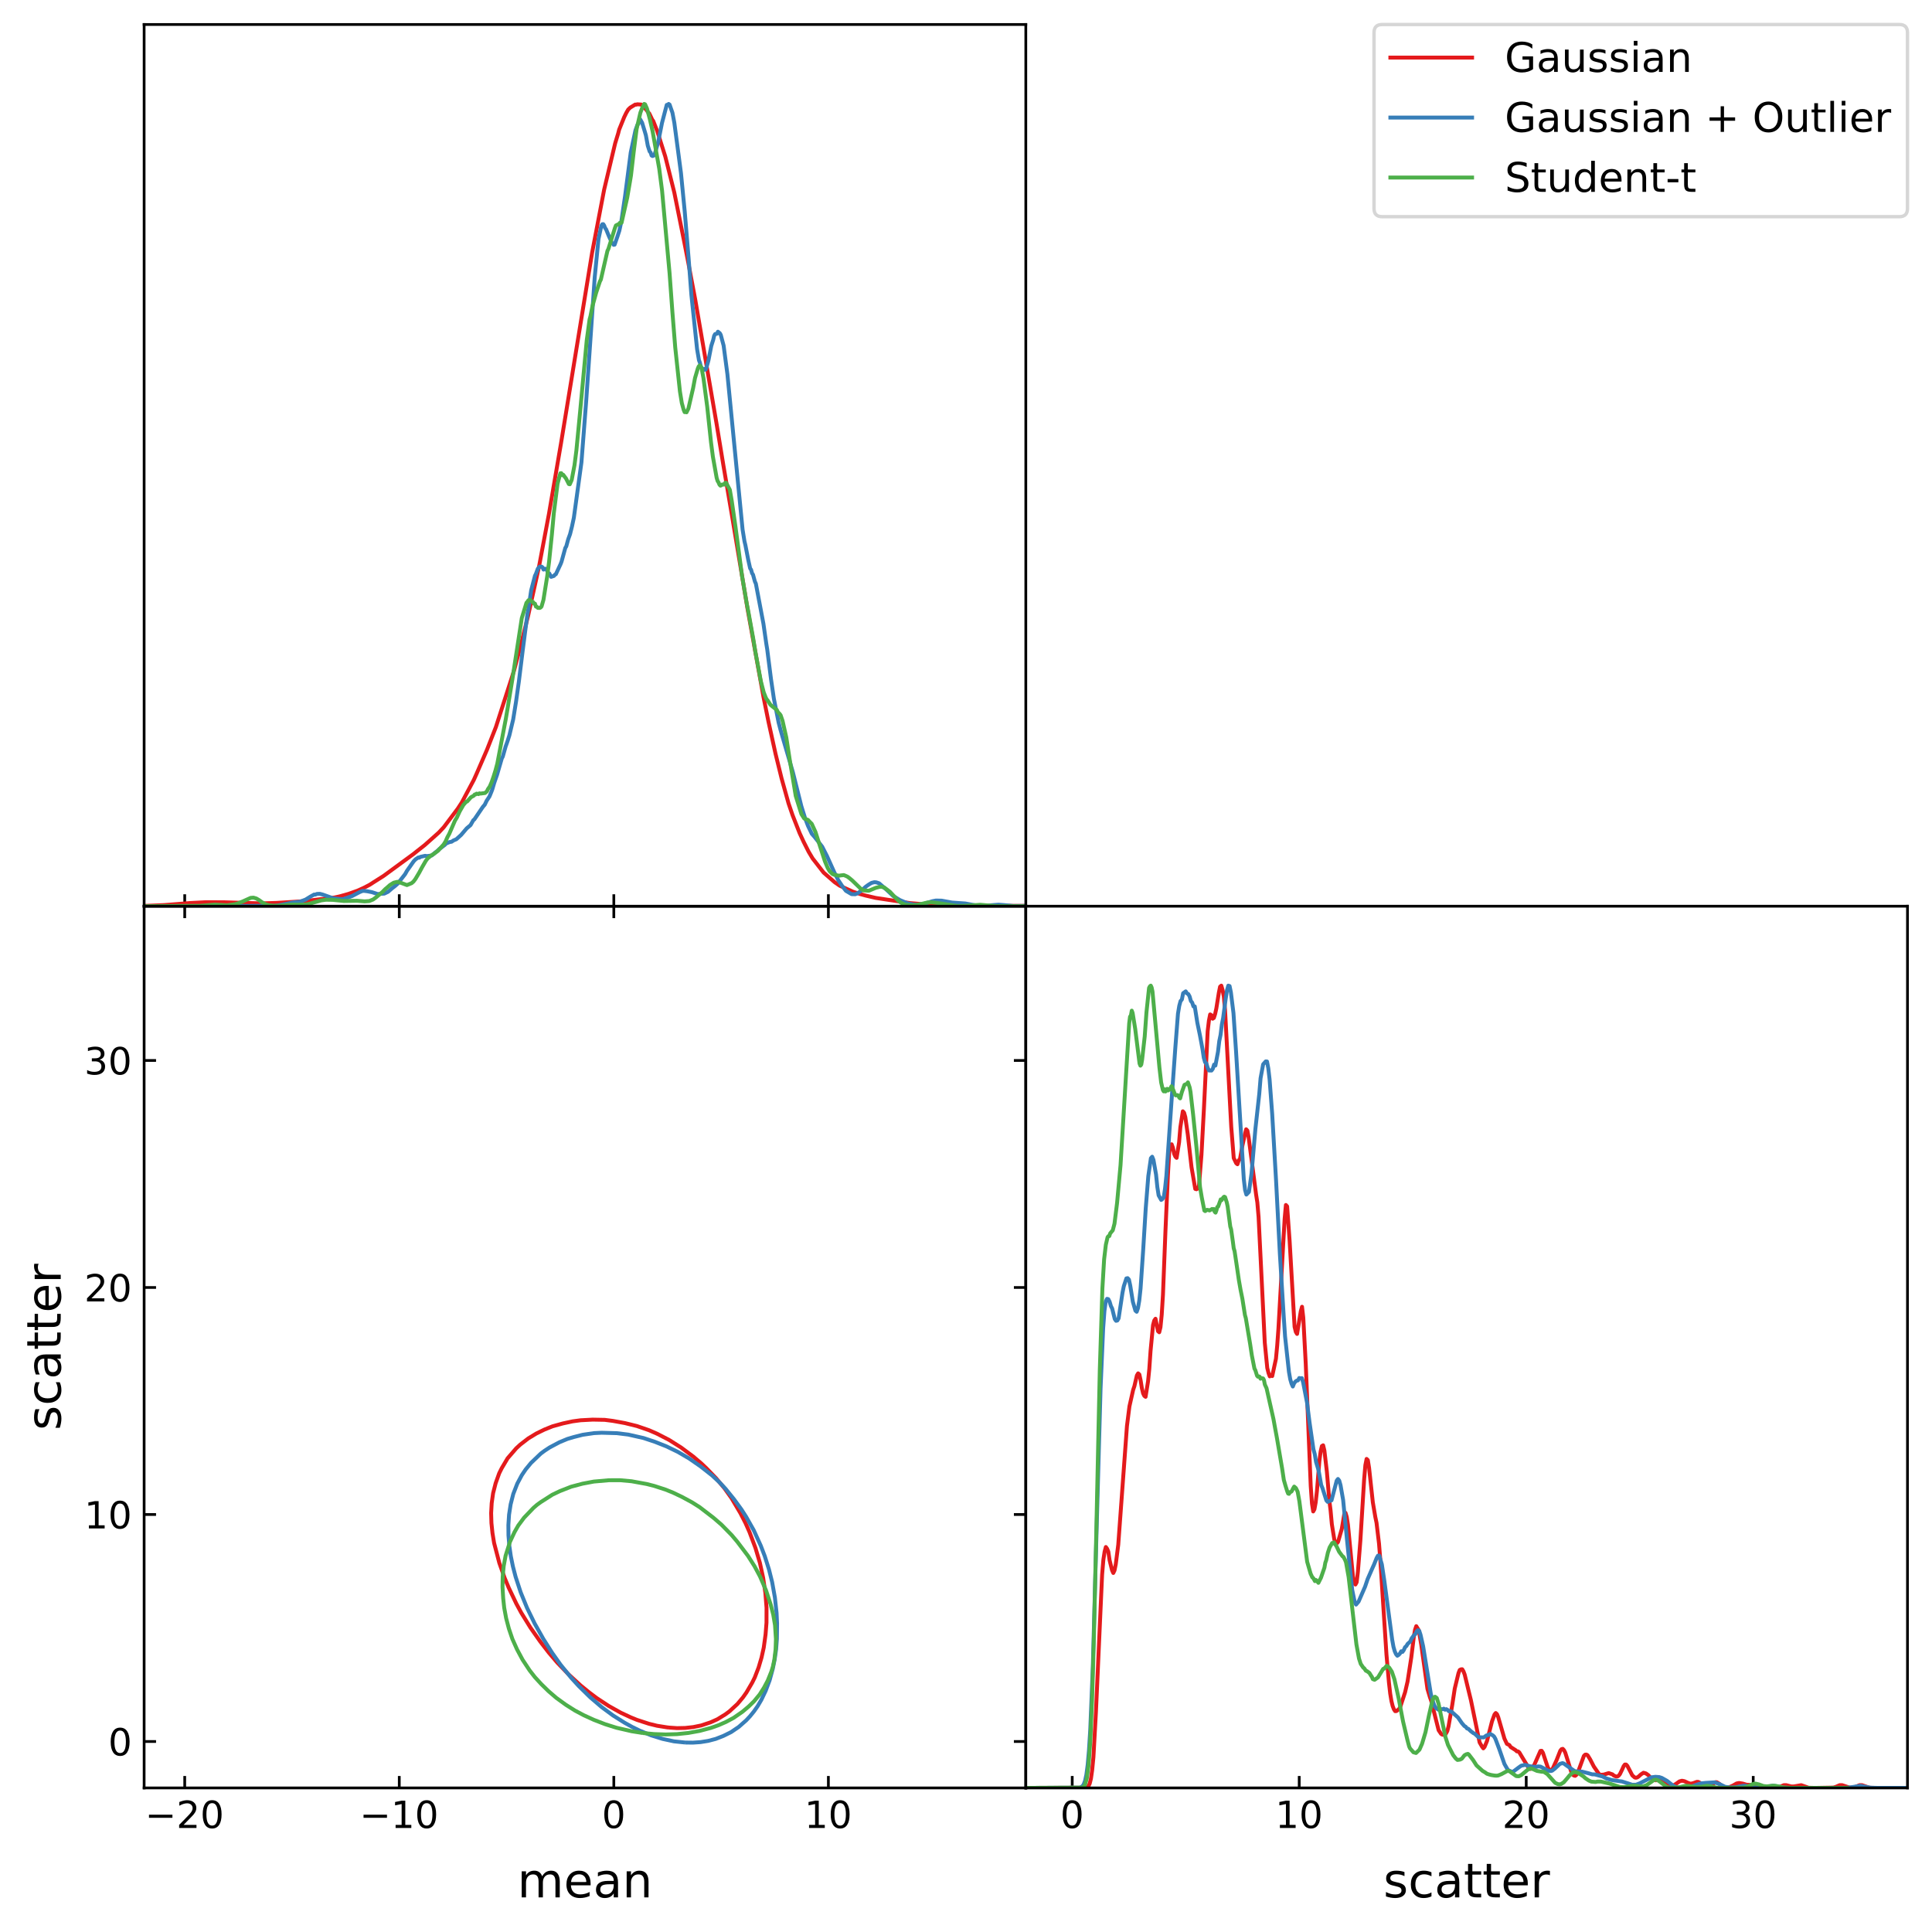 <?xml version="1.0" encoding="utf-8" standalone="no"?>
<!DOCTYPE svg PUBLIC "-//W3C//DTD SVG 1.1//EN"
  "http://www.w3.org/Graphics/SVG/1.1/DTD/svg11.dtd">
<!-- Created with matplotlib (https://matplotlib.org/) -->
<svg height="567.357pt" version="1.1" viewBox="0 0 567.419 567.357" width="567.419pt" xmlns="http://www.w3.org/2000/svg" xmlns:xlink="http://www.w3.org/1999/xlink">
 <defs>
  <style type="text/css">*{stroke-linecap:butt;stroke-linejoin:round;}</style>
 </defs>
 <g id="figure_1">
  <g id="patch_1">
   <path d="M 0 567.357 
L 567.419 567.357 
L 567.419 0 
L 0 0 
z
" style="fill:#ffffff;"/>
  </g>
  <g id="axes_1">
   <g id="patch_2">
    <path d="M 42.329 525.1 
L 301.274 525.1 
L 301.274 266.15 
L 42.329 266.15 
z
" style="fill:#ffffff;"/>
   </g>
   <g id="matplotlib.axis_1">
    <g id="xtick_1">
     <g id="line2d_1">
      <defs>
       <path d="M 0 0 
L 0 -3.5 
" id="m317574b210" style="stroke:#000000;stroke-width:0.8;"/>
      </defs>
      <g>
       <use style="stroke:#000000;stroke-width:0.8;" x="54.251" xlink:href="#m317574b210" y="525.1"/>
      </g>
     </g>
     <g id="line2d_2">
      <defs>
       <path d="M 0 0 
L 0 3.5 
" id="m3d2bbc313f" style="stroke:#000000;stroke-width:0.8;"/>
      </defs>
      <g>
       <use style="stroke:#000000;stroke-width:0.8;" x="54.251" xlink:href="#m3d2bbc313f" y="266.15"/>
      </g>
     </g>
     <g id="text_1">
      <!-- $\mathdefault{−20}$ -->
      <g transform="translate(42.591 536.958)scale(0.11 -0.11)">
       <defs>
        <path d="M 10.594 35.5 
L 73.188 35.5 
L 73.188 27.203 
L 10.594 27.203 
z
" id="DejaVuSans-8722"/>
        <path d="M 19.188 8.297 
L 53.609 8.297 
L 53.609 0 
L 7.328 0 
L 7.328 8.297 
Q 12.938 14.109 22.625 23.891 
Q 32.328 33.688 34.812 36.531 
Q 39.547 41.844 41.422 45.531 
Q 43.312 49.219 43.312 52.781 
Q 43.312 58.594 39.234 62.25 
Q 35.156 65.922 28.609 65.922 
Q 23.969 65.922 18.812 64.312 
Q 13.672 62.703 7.812 59.422 
L 7.812 69.391 
Q 13.766 71.781 18.938 73 
Q 24.125 74.219 28.422 74.219 
Q 39.75 74.219 46.484 68.547 
Q 53.219 62.891 53.219 53.422 
Q 53.219 48.922 51.531 44.891 
Q 49.859 40.875 45.406 35.406 
Q 44.188 33.984 37.641 27.219 
Q 31.109 20.453 19.188 8.297 
z
" id="DejaVuSans-50"/>
        <path d="M 31.781 66.406 
Q 24.172 66.406 20.328 58.906 
Q 16.5 51.422 16.5 36.375 
Q 16.5 21.391 20.328 13.891 
Q 24.172 6.391 31.781 6.391 
Q 39.453 6.391 43.281 13.891 
Q 47.125 21.391 47.125 36.375 
Q 47.125 51.422 43.281 58.906 
Q 39.453 66.406 31.781 66.406 
z
M 31.781 74.219 
Q 44.047 74.219 50.516 64.516 
Q 56.984 54.828 56.984 36.375 
Q 56.984 17.969 50.516 8.266 
Q 44.047 -1.422 31.781 -1.422 
Q 19.531 -1.422 13.062 8.266 
Q 6.594 17.969 6.594 36.375 
Q 6.594 54.828 13.062 64.516 
Q 19.531 74.219 31.781 74.219 
z
" id="DejaVuSans-48"/>
       </defs>
       <use transform="translate(0 0.781)" xlink:href="#DejaVuSans-8722"/>
       <use transform="translate(83.789 0.781)" xlink:href="#DejaVuSans-50"/>
       <use transform="translate(147.412 0.781)" xlink:href="#DejaVuSans-48"/>
      </g>
     </g>
    </g>
    <g id="xtick_2">
     <g id="line2d_3">
      <g>
       <use style="stroke:#000000;stroke-width:0.8;" x="117.264" xlink:href="#m317574b210" y="525.1"/>
      </g>
     </g>
     <g id="line2d_4">
      <g>
       <use style="stroke:#000000;stroke-width:0.8;" x="117.264" xlink:href="#m3d2bbc313f" y="266.15"/>
      </g>
     </g>
     <g id="text_2">
      <!-- $\mathdefault{−10}$ -->
      <g transform="translate(105.604 536.958)scale(0.11 -0.11)">
       <defs>
        <path d="M 12.406 8.297 
L 28.516 8.297 
L 28.516 63.922 
L 10.984 60.406 
L 10.984 69.391 
L 28.422 72.906 
L 38.281 72.906 
L 38.281 8.297 
L 54.391 8.297 
L 54.391 0 
L 12.406 0 
z
" id="DejaVuSans-49"/>
       </defs>
       <use transform="translate(0 0.781)" xlink:href="#DejaVuSans-8722"/>
       <use transform="translate(83.789 0.781)" xlink:href="#DejaVuSans-49"/>
       <use transform="translate(147.412 0.781)" xlink:href="#DejaVuSans-48"/>
      </g>
     </g>
    </g>
    <g id="xtick_3">
     <g id="line2d_5">
      <g>
       <use style="stroke:#000000;stroke-width:0.8;" x="180.278" xlink:href="#m317574b210" y="525.1"/>
      </g>
     </g>
     <g id="line2d_6">
      <g>
       <use style="stroke:#000000;stroke-width:0.8;" x="180.278" xlink:href="#m3d2bbc313f" y="266.15"/>
      </g>
     </g>
     <g id="text_3">
      <!-- $\mathdefault{0}$ -->
      <g transform="translate(176.758 536.958)scale(0.11 -0.11)">
       <use transform="translate(0 0.781)" xlink:href="#DejaVuSans-48"/>
      </g>
     </g>
    </g>
    <g id="xtick_4">
     <g id="line2d_7">
      <g>
       <use style="stroke:#000000;stroke-width:0.8;" x="243.291" xlink:href="#m317574b210" y="525.1"/>
      </g>
     </g>
     <g id="line2d_8">
      <g>
       <use style="stroke:#000000;stroke-width:0.8;" x="243.291" xlink:href="#m3d2bbc313f" y="266.15"/>
      </g>
     </g>
     <g id="text_4">
      <!-- $\mathdefault{10}$ -->
      <g transform="translate(236.251 536.958)scale(0.11 -0.11)">
       <use transform="translate(0 0.781)" xlink:href="#DejaVuSans-49"/>
       <use transform="translate(63.623 0.781)" xlink:href="#DejaVuSans-48"/>
      </g>
     </g>
    </g>
    <g id="text_5">
     <!-- mean -->
     <g transform="translate(151.95 557.246)scale(0.14 -0.14)">
      <defs>
       <path d="M 52 44.188 
Q 55.375 50.25 60.062 53.125 
Q 64.75 56 71.094 56 
Q 79.641 56 84.281 50.016 
Q 88.922 44.047 88.922 33.016 
L 88.922 0 
L 79.891 0 
L 79.891 32.719 
Q 79.891 40.578 77.094 44.375 
Q 74.312 48.188 68.609 48.188 
Q 61.625 48.188 57.562 43.547 
Q 53.516 38.922 53.516 30.906 
L 53.516 0 
L 44.484 0 
L 44.484 32.719 
Q 44.484 40.625 41.703 44.406 
Q 38.922 48.188 33.109 48.188 
Q 26.219 48.188 22.156 43.531 
Q 18.109 38.875 18.109 30.906 
L 18.109 0 
L 9.078 0 
L 9.078 54.688 
L 18.109 54.688 
L 18.109 46.188 
Q 21.188 51.219 25.484 53.609 
Q 29.781 56 35.688 56 
Q 41.656 56 45.828 52.969 
Q 50 49.953 52 44.188 
z
" id="DejaVuSans-109"/>
       <path d="M 56.203 29.594 
L 56.203 25.203 
L 14.891 25.203 
Q 15.484 15.922 20.484 11.062 
Q 25.484 6.203 34.422 6.203 
Q 39.594 6.203 44.453 7.469 
Q 49.312 8.734 54.109 11.281 
L 54.109 2.781 
Q 49.266 0.734 44.188 -0.344 
Q 39.109 -1.422 33.891 -1.422 
Q 20.797 -1.422 13.156 6.188 
Q 5.516 13.812 5.516 26.812 
Q 5.516 40.234 12.766 48.109 
Q 20.016 56 32.328 56 
Q 43.359 56 49.781 48.891 
Q 56.203 41.797 56.203 29.594 
z
M 47.219 32.234 
Q 47.125 39.594 43.094 43.984 
Q 39.062 48.391 32.422 48.391 
Q 24.906 48.391 20.391 44.141 
Q 15.875 39.891 15.188 32.172 
z
" id="DejaVuSans-101"/>
       <path d="M 34.281 27.484 
Q 23.391 27.484 19.188 25 
Q 14.984 22.516 14.984 16.5 
Q 14.984 11.719 18.141 8.906 
Q 21.297 6.109 26.703 6.109 
Q 34.188 6.109 38.703 11.406 
Q 43.219 16.703 43.219 25.484 
L 43.219 27.484 
z
M 52.203 31.203 
L 52.203 0 
L 43.219 0 
L 43.219 8.297 
Q 40.141 3.328 35.547 0.953 
Q 30.953 -1.422 24.312 -1.422 
Q 15.922 -1.422 10.953 3.297 
Q 6 8.016 6 15.922 
Q 6 25.141 12.172 29.828 
Q 18.359 34.516 30.609 34.516 
L 43.219 34.516 
L 43.219 35.406 
Q 43.219 41.609 39.141 45 
Q 35.062 48.391 27.688 48.391 
Q 23 48.391 18.547 47.266 
Q 14.109 46.141 10.016 43.891 
L 10.016 52.203 
Q 14.938 54.109 19.578 55.047 
Q 24.219 56 28.609 56 
Q 40.484 56 46.344 49.844 
Q 52.203 43.703 52.203 31.203 
z
" id="DejaVuSans-97"/>
       <path d="M 54.891 33.016 
L 54.891 0 
L 45.906 0 
L 45.906 32.719 
Q 45.906 40.484 42.875 44.328 
Q 39.844 48.188 33.797 48.188 
Q 26.516 48.188 22.312 43.547 
Q 18.109 38.922 18.109 30.906 
L 18.109 0 
L 9.078 0 
L 9.078 54.688 
L 18.109 54.688 
L 18.109 46.188 
Q 21.344 51.125 25.703 53.562 
Q 30.078 56 35.797 56 
Q 45.219 56 50.047 50.172 
Q 54.891 44.344 54.891 33.016 
z
" id="DejaVuSans-110"/>
      </defs>
      <use xlink:href="#DejaVuSans-109"/>
      <use x="97.412" xlink:href="#DejaVuSans-101"/>
      <use x="158.936" xlink:href="#DejaVuSans-97"/>
      <use x="220.215" xlink:href="#DejaVuSans-110"/>
     </g>
    </g>
   </g>
   <g id="matplotlib.axis_2">
    <g id="ytick_1">
     <g id="line2d_9">
      <defs>
       <path d="M 0 0 
L 3.5 0 
" id="m0adf7a70cc" style="stroke:#000000;stroke-width:0.8;"/>
      </defs>
      <g>
       <use style="stroke:#000000;stroke-width:0.8;" x="42.329" xlink:href="#m0adf7a70cc" y="511.468"/>
      </g>
     </g>
     <g id="line2d_10">
      <defs>
       <path d="M 0 0 
L -3.5 0 
" id="mf2a144cac5" style="stroke:#000000;stroke-width:0.8;"/>
      </defs>
      <g>
       <use style="stroke:#000000;stroke-width:0.8;" x="301.274" xlink:href="#mf2a144cac5" y="511.468"/>
      </g>
     </g>
     <g id="text_6">
      <!-- $\mathdefault{0}$ -->
      <g transform="translate(31.789 515.648)scale(0.11 -0.11)">
       <use transform="translate(0 0.781)" xlink:href="#DejaVuSans-48"/>
      </g>
     </g>
    </g>
    <g id="ytick_2">
     <g id="line2d_11">
      <g>
       <use style="stroke:#000000;stroke-width:0.8;" x="42.329" xlink:href="#m0adf7a70cc" y="444.798"/>
      </g>
     </g>
     <g id="line2d_12">
      <g>
       <use style="stroke:#000000;stroke-width:0.8;" x="301.274" xlink:href="#mf2a144cac5" y="444.798"/>
      </g>
     </g>
     <g id="text_7">
      <!-- $\mathdefault{10}$ -->
      <g transform="translate(24.749 448.977)scale(0.11 -0.11)">
       <use transform="translate(0 0.781)" xlink:href="#DejaVuSans-49"/>
       <use transform="translate(63.623 0.781)" xlink:href="#DejaVuSans-48"/>
      </g>
     </g>
    </g>
    <g id="ytick_3">
     <g id="line2d_13">
      <g>
       <use style="stroke:#000000;stroke-width:0.8;" x="42.329" xlink:href="#m0adf7a70cc" y="378.128"/>
      </g>
     </g>
     <g id="line2d_14">
      <g>
       <use style="stroke:#000000;stroke-width:0.8;" x="301.274" xlink:href="#mf2a144cac5" y="378.128"/>
      </g>
     </g>
     <g id="text_8">
      <!-- $\mathdefault{20}$ -->
      <g transform="translate(24.749 382.307)scale(0.11 -0.11)">
       <use transform="translate(0 0.781)" xlink:href="#DejaVuSans-50"/>
       <use transform="translate(63.623 0.781)" xlink:href="#DejaVuSans-48"/>
      </g>
     </g>
    </g>
    <g id="ytick_4">
     <g id="line2d_15">
      <g>
       <use style="stroke:#000000;stroke-width:0.8;" x="42.329" xlink:href="#m0adf7a70cc" y="311.457"/>
      </g>
     </g>
     <g id="line2d_16">
      <g>
       <use style="stroke:#000000;stroke-width:0.8;" x="301.274" xlink:href="#mf2a144cac5" y="311.457"/>
      </g>
     </g>
     <g id="text_9">
      <!-- $\mathdefault{30}$ -->
      <g transform="translate(24.749 315.636)scale(0.11 -0.11)">
       <defs>
        <path d="M 40.578 39.312 
Q 47.656 37.797 51.625 33 
Q 55.609 28.219 55.609 21.188 
Q 55.609 10.406 48.188 4.484 
Q 40.766 -1.422 27.094 -1.422 
Q 22.516 -1.422 17.656 -0.516 
Q 12.797 0.391 7.625 2.203 
L 7.625 11.719 
Q 11.719 9.328 16.594 8.109 
Q 21.484 6.891 26.812 6.891 
Q 36.078 6.891 40.938 10.547 
Q 45.797 14.203 45.797 21.188 
Q 45.797 27.641 41.281 31.266 
Q 36.766 34.906 28.719 34.906 
L 20.219 34.906 
L 20.219 43.016 
L 29.109 43.016 
Q 36.375 43.016 40.234 45.922 
Q 44.094 48.828 44.094 54.297 
Q 44.094 59.906 40.109 62.906 
Q 36.141 65.922 28.719 65.922 
Q 24.656 65.922 20.016 65.031 
Q 15.375 64.156 9.812 62.312 
L 9.812 71.094 
Q 15.438 72.656 20.344 73.438 
Q 25.25 74.219 29.594 74.219 
Q 40.828 74.219 47.359 69.109 
Q 53.906 64.016 53.906 55.328 
Q 53.906 49.266 50.438 45.094 
Q 46.969 40.922 40.578 39.312 
z
" id="DejaVuSans-51"/>
       </defs>
       <use transform="translate(0 0.781)" xlink:href="#DejaVuSans-51"/>
       <use transform="translate(63.623 0.781)" xlink:href="#DejaVuSans-48"/>
      </g>
     </g>
    </g>
    <g id="text_10">
     <!-- scatter -->
     <g transform="translate(17.838 420.083)rotate(-90)scale(0.14 -0.14)">
      <defs>
       <path d="M 44.281 53.078 
L 44.281 44.578 
Q 40.484 46.531 36.375 47.5 
Q 32.281 48.484 27.875 48.484 
Q 21.188 48.484 17.844 46.438 
Q 14.5 44.391 14.5 40.281 
Q 14.5 37.156 16.891 35.375 
Q 19.281 33.594 26.516 31.984 
L 29.594 31.297 
Q 39.156 29.25 43.188 25.516 
Q 47.219 21.781 47.219 15.094 
Q 47.219 7.469 41.188 3.016 
Q 35.156 -1.422 24.609 -1.422 
Q 20.219 -1.422 15.453 -0.562 
Q 10.688 0.297 5.422 2 
L 5.422 11.281 
Q 10.406 8.688 15.234 7.391 
Q 20.062 6.109 24.812 6.109 
Q 31.156 6.109 34.562 8.281 
Q 37.984 10.453 37.984 14.406 
Q 37.984 18.062 35.516 20.016 
Q 33.062 21.969 24.703 23.781 
L 21.578 24.516 
Q 13.234 26.266 9.516 29.906 
Q 5.812 33.547 5.812 39.891 
Q 5.812 47.609 11.281 51.797 
Q 16.75 56 26.812 56 
Q 31.781 56 36.172 55.266 
Q 40.578 54.547 44.281 53.078 
z
" id="DejaVuSans-115"/>
       <path d="M 48.781 52.594 
L 48.781 44.188 
Q 44.969 46.297 41.141 47.344 
Q 37.312 48.391 33.406 48.391 
Q 24.656 48.391 19.812 42.844 
Q 14.984 37.312 14.984 27.297 
Q 14.984 17.281 19.812 11.734 
Q 24.656 6.203 33.406 6.203 
Q 37.312 6.203 41.141 7.25 
Q 44.969 8.297 48.781 10.406 
L 48.781 2.094 
Q 45.016 0.344 40.984 -0.531 
Q 36.969 -1.422 32.422 -1.422 
Q 20.062 -1.422 12.781 6.344 
Q 5.516 14.109 5.516 27.297 
Q 5.516 40.672 12.859 48.328 
Q 20.219 56 33.016 56 
Q 37.156 56 41.109 55.141 
Q 45.062 54.297 48.781 52.594 
z
" id="DejaVuSans-99"/>
       <path d="M 18.312 70.219 
L 18.312 54.688 
L 36.812 54.688 
L 36.812 47.703 
L 18.312 47.703 
L 18.312 18.016 
Q 18.312 11.328 20.141 9.422 
Q 21.969 7.516 27.594 7.516 
L 36.812 7.516 
L 36.812 0 
L 27.594 0 
Q 17.188 0 13.234 3.875 
Q 9.281 7.766 9.281 18.016 
L 9.281 47.703 
L 2.688 47.703 
L 2.688 54.688 
L 9.281 54.688 
L 9.281 70.219 
z
" id="DejaVuSans-116"/>
       <path d="M 41.109 46.297 
Q 39.594 47.172 37.812 47.578 
Q 36.031 48 33.891 48 
Q 26.266 48 22.188 43.047 
Q 18.109 38.094 18.109 28.812 
L 18.109 0 
L 9.078 0 
L 9.078 54.688 
L 18.109 54.688 
L 18.109 46.188 
Q 20.953 51.172 25.484 53.578 
Q 30.031 56 36.531 56 
Q 37.453 56 38.578 55.875 
Q 39.703 55.766 41.062 55.516 
z
" id="DejaVuSans-114"/>
      </defs>
      <use xlink:href="#DejaVuSans-115"/>
      <use x="52.1" xlink:href="#DejaVuSans-99"/>
      <use x="107.08" xlink:href="#DejaVuSans-97"/>
      <use x="168.359" xlink:href="#DejaVuSans-116"/>
      <use x="207.568" xlink:href="#DejaVuSans-116"/>
      <use x="246.777" xlink:href="#DejaVuSans-101"/>
      <use x="308.301" xlink:href="#DejaVuSans-114"/>
     </g>
    </g>
   </g>
   <g id="LineCollection_1">
    <path clip-path="url(#p18d5b3ad51)" d="M 196.5 507.383 
L 198.862 507.541 
L 201.224 507.491 
L 203.586 507.235 
L 205.948 506.752 
L 208.697 505.84 
L 210.671 504.953 
L 213.033 503.501 
L 214.214 502.63 
L 216.576 500.458 
L 218.199 498.525 
L 219.232 497.062 
L 220.942 494.136 
L 221.665 492.673 
L 222.793 489.747 
L 223.661 486.821 
L 224.309 483.895 
L 224.842 480.03 
L 225.116 476.58 
L 225.127 472.191 
L 224.78 467.802 
L 224.134 463.413 
L 223.183 459.024 
L 221.875 454.635 
L 220.119 449.95 
L 218.938 447.292 
L 217.448 444.393 
L 214.843 440.004 
L 212.752 437.078 
L 210.314 434.152 
L 207.482 431.226 
L 205.932 429.763 
L 203.586 427.771 
L 200.043 425.132 
L 196.5 422.893 
L 192.957 421.069 
L 190.596 420.04 
L 187.053 418.82 
L 183.51 417.95 
L 179.967 417.307 
L 177.605 417.004 
L 174.063 416.937 
L 170.52 417.125 
L 168.158 417.444 
L 165.31 418.059 
L 162.254 418.908 
L 159.892 419.861 
L 157.53 421.012 
L 155.16 422.448 
L 152.806 424.266 
L 151.607 425.374 
L 149.077 428.3 
L 147.342 431.226 
L 146.616 432.689 
L 145.569 435.615 
L 144.821 438.541 
L 144.407 441.467 
L 144.244 444.393 
L 144.333 447.32 
L 144.635 450.246 
L 145.115 453.172 
L 146.645 459.024 
L 148.2 463.413 
L 149.426 466.339 
L 151.625 470.954 
L 153.087 473.654 
L 155.801 478.043 
L 158.711 482.181 
L 161.17 485.358 
L 163.65 488.284 
L 166.977 491.743 
L 170.52 495 
L 173.048 497.062 
L 175.244 498.711 
L 178.786 501.038 
L 182.329 503.014 
L 185.247 504.377 
L 187.053 505.112 
L 190.596 506.266 
L 192.957 506.844 
L 195.83 507.303 
L 196.5 507.383 
L 196.5 507.383 
" style="fill:none;stroke:#e41a1c;stroke-width:1.143;"/>
   </g>
   <g id="LineCollection_2">
    <path clip-path="url(#p18d5b3ad51)" d="M 201.273 511.777 
L 203.507 511.805 
L 205.741 511.652 
L 207.974 511.294 
L 210.208 510.708 
L 212.442 509.837 
L 214.712 508.711 
L 216.96 507.191 
L 219.142 505.266 
L 220.259 504.077 
L 221.434 502.63 
L 222.503 501.11 
L 223.61 499.221 
L 224.885 496.549 
L 226.029 493.509 
L 226.96 490.117 
L 227.507 487.428 
L 227.938 484.387 
L 228.166 481.347 
L 228.221 476.786 
L 228.077 473.715 
L 227.584 469.184 
L 226.766 464.624 
L 225.843 460.94 
L 224.604 457.022 
L 223.443 453.982 
L 221.371 449.421 
L 219.142 445.478 
L 217.775 443.34 
L 215.56 440.299 
L 213.097 437.259 
L 211.325 435.367 
L 209.091 433.291 
L 205.741 430.661 
L 202.39 428.345 
L 199.04 426.393 
L 195.689 424.776 
L 192.339 423.453 
L 188.988 422.342 
L 184.521 421.332 
L 181.171 420.916 
L 176.703 420.789 
L 174.47 420.897 
L 171.119 421.388 
L 168.496 422.056 
L 166.652 422.605 
L 164.313 423.576 
L 161.442 425.097 
L 159.951 426.076 
L 158.834 426.904 
L 155.954 429.657 
L 154.367 431.59 
L 153.25 433.251 
L 151.922 435.739 
L 150.743 438.779 
L 149.973 441.82 
L 149.505 444.86 
L 149.309 447.901 
L 149.335 450.941 
L 149.586 453.982 
L 150.022 457.022 
L 150.64 460.063 
L 151.433 463.103 
L 152.925 467.664 
L 154.787 472.225 
L 157.01 476.786 
L 159.576 481.347 
L 162.185 485.463 
L 164.658 488.948 
L 167.769 492.771 
L 170.002 495.209 
L 173.353 498.494 
L 176.703 501.362 
L 180.054 503.832 
L 183.404 505.94 
L 185.653 507.191 
L 187.872 508.277 
L 191.222 509.653 
L 194.572 510.704 
L 197.923 511.425 
L 201.273 511.777 
L 201.273 511.777 
" style="fill:none;stroke:#377eb8;stroke-width:1.143;"/>
   </g>
   <g id="LineCollection_3">
    <path clip-path="url(#p18d5b3ad51)" d="M 188.82 508.981 
L 192.148 509.294 
L 195.475 509.405 
L 198.803 509.307 
L 202.13 508.962 
L 205.458 508.365 
L 208.785 507.478 
L 211.004 506.693 
L 213.222 505.721 
L 215.44 504.537 
L 218.039 502.742 
L 219.877 501.194 
L 221.429 499.688 
L 223.114 497.652 
L 224.403 495.616 
L 225.482 493.58 
L 226.532 490.968 
L 226.988 489.507 
L 227.421 487.471 
L 227.789 484.417 
L 227.888 481.363 
L 227.618 477.291 
L 227.104 474.237 
L 226.326 471.183 
L 224.988 467.111 
L 223.204 462.993 
L 221.595 459.985 
L 219.66 456.931 
L 216.549 452.817 
L 214.869 450.823 
L 211.869 447.769 
L 209.504 445.732 
L 205.458 442.625 
L 203.239 441.224 
L 200.276 439.624 
L 197.694 438.389 
L 195.475 437.491 
L 192.148 436.412 
L 189.929 435.845 
L 185.493 435.038 
L 182.165 434.736 
L 178.838 434.739 
L 174.401 435.128 
L 171.074 435.752 
L 167.746 436.636 
L 164.419 437.939 
L 162.2 439.002 
L 158.873 441.126 
L 157.764 441.921 
L 156.654 442.88 
L 153.925 445.732 
L 152.218 448.025 
L 151.109 449.975 
L 149.764 452.859 
L 148.484 456.931 
L 147.929 459.985 
L 147.64 463.039 
L 147.587 466.093 
L 147.781 469.385 
L 148.084 472.201 
L 148.649 475.255 
L 149.451 478.309 
L 150.483 481.363 
L 151.85 484.417 
L 153.489 487.471 
L 155.545 490.578 
L 157.088 492.562 
L 158.959 494.598 
L 161.091 496.683 
L 163.401 498.67 
L 166.212 500.706 
L 168.855 502.375 
L 171.461 503.76 
L 174.401 505.104 
L 177.729 506.389 
L 181.056 507.434 
L 185.493 508.455 
L 188.82 508.981 
L 188.82 508.981 
" style="fill:none;stroke:#4daf4a;stroke-width:1.143;"/>
   </g>
   <g id="patch_3">
    <path d="M 42.329 525.1 
L 42.329 266.15 
" style="fill:none;stroke:#000000;stroke-linecap:square;stroke-linejoin:miter;stroke-width:0.8;"/>
   </g>
   <g id="patch_4">
    <path d="M 301.274 525.1 
L 301.274 266.15 
" style="fill:none;stroke:#000000;stroke-linecap:square;stroke-linejoin:miter;stroke-width:0.8;"/>
   </g>
   <g id="patch_5">
    <path d="M 42.329 525.1 
L 301.274 525.1 
" style="fill:none;stroke:#000000;stroke-linecap:square;stroke-linejoin:miter;stroke-width:0.8;"/>
   </g>
   <g id="patch_6">
    <path d="M 42.329 266.15 
L 301.274 266.15 
" style="fill:none;stroke:#000000;stroke-linecap:square;stroke-linejoin:miter;stroke-width:0.8;"/>
   </g>
  </g>
  <g id="axes_2">
   <g id="patch_7">
    <path d="M 42.329 266.15 
L 301.274 266.15 
L 301.274 7.2 
L 42.329 7.2 
z
" style="fill:#ffffff;"/>
   </g>
   <g id="matplotlib.axis_3">
    <g id="xtick_5">
     <g id="line2d_17">
      <g>
       <use style="stroke:#000000;stroke-width:0.8;" x="54.251" xlink:href="#m317574b210" y="266.15"/>
      </g>
     </g>
    </g>
    <g id="xtick_6">
     <g id="line2d_18">
      <g>
       <use style="stroke:#000000;stroke-width:0.8;" x="117.264" xlink:href="#m317574b210" y="266.15"/>
      </g>
     </g>
    </g>
    <g id="xtick_7">
     <g id="line2d_19">
      <g>
       <use style="stroke:#000000;stroke-width:0.8;" x="180.278" xlink:href="#m317574b210" y="266.15"/>
      </g>
     </g>
    </g>
    <g id="xtick_8">
     <g id="line2d_20">
      <g>
       <use style="stroke:#000000;stroke-width:0.8;" x="243.291" xlink:href="#m317574b210" y="266.15"/>
      </g>
     </g>
    </g>
   </g>
   <g id="matplotlib.axis_4">
    <g id="ytick_5"/>
    <g id="ytick_6"/>
    <g id="ytick_7"/>
    <g id="ytick_8"/>
    <g id="ytick_9"/>
   </g>
   <g id="line2d_21">
    <path clip-path="url(#pe63c11cc50)" d="M 42.319 266.065 
L 48.206 265.815 
L 55.86 265.21 
L 60.57 264.967 
L 65.868 264.991 
L 76.76 265.317 
L 81.175 265.176 
L 89.123 264.685 
L 98.248 263.594 
L 99.72 263.271 
L 102.369 262.526 
L 105.019 261.579 
L 106.785 260.782 
L 108.551 259.868 
L 109.729 259.107 
L 112.672 257.244 
L 121.503 250.765 
L 122.386 250.054 
L 124.741 248.2 
L 128.862 244.524 
L 130.334 242.948 
L 134.455 237.48 
L 135.633 235.67 
L 139.165 229.044 
L 140.048 227.064 
L 142.992 220.272 
L 145.641 213.534 
L 150.94 197.06 
L 153 189.299 
L 155.061 181.031 
L 158.299 166.442 
L 161.242 150.812 
L 164.775 130.143 
L 166.246 121.169 
L 173.9 74.218 
L 177.432 55.71 
L 180.67 42.086 
L 181.553 39.193 
L 181.848 38.055 
L 183.32 34.413 
L 183.908 33.199 
L 184.497 32.177 
L 185.086 31.607 
L 186.558 30.709 
L 186.852 30.752 
L 187.146 30.625 
L 188.324 30.707 
L 189.207 31.59 
L 189.796 32.224 
L 190.384 33.035 
L 190.679 33.297 
L 191.562 35.146 
L 191.856 35.538 
L 193.034 38.523 
L 195.389 45.967 
L 198.038 56.537 
L 200.981 71.173 
L 202.159 77.222 
L 204.219 88.158 
L 210.401 124.161 
L 212.462 136.697 
L 215.111 152.225 
L 219.526 178.689 
L 224.236 204.727 
L 225.708 212.017 
L 227.769 221.378 
L 229.535 228.573 
L 231.595 235.964 
L 232.773 239.409 
L 234.833 244.659 
L 236.011 247.215 
L 237.483 250.133 
L 238.66 252.112 
L 241.898 256.274 
L 245.136 259.1 
L 246.608 260.116 
L 248.08 260.786 
L 250.435 261.855 
L 252.79 262.632 
L 254.261 263.031 
L 257.205 263.716 
L 267.213 265.227 
L 272.512 265.676 
L 278.694 265.94 
L 288.408 266.012 
L 301.36 266.056 
L 301.36 266.056 
" style="fill:none;stroke:#e41a1c;stroke-linecap:square;stroke-width:1.143;"/>
   </g>
   <g id="line2d_22">
    <path clip-path="url(#pe63c11cc50)" d="M 50.503 266.15 
L 80.847 266.046 
L 82.517 265.767 
L 85.858 265.081 
L 88.085 264.836 
L 89.755 264.203 
L 91.147 263.34 
L 92.261 262.723 
L 92.539 262.768 
L 93.096 262.543 
L 93.931 262.512 
L 94.766 262.722 
L 97.828 263.816 
L 100.612 264.125 
L 103.396 263.168 
L 105.623 262.004 
L 106.458 261.662 
L 107.015 261.652 
L 107.85 261.757 
L 109.242 262.03 
L 110.912 262.573 
L 112.861 262.448 
L 113.975 261.917 
L 115.088 260.944 
L 115.923 260.3 
L 116.759 259.569 
L 118.986 256.721 
L 119.542 255.734 
L 121.491 252.964 
L 122.048 252.382 
L 122.883 251.833 
L 123.161 251.9 
L 123.44 251.664 
L 124.832 251.352 
L 125.389 251.432 
L 126.781 251.262 
L 127.894 250.336 
L 128.451 249.915 
L 129.008 249.375 
L 130.678 248.108 
L 130.956 247.763 
L 132.07 247.302 
L 132.627 247.216 
L 133.183 246.839 
L 134.019 246.484 
L 135.41 245.232 
L 137.081 243.271 
L 138.194 242.335 
L 139.029 240.859 
L 139.308 240.67 
L 141.813 236.98 
L 142.37 236.331 
L 142.927 235.18 
L 143.762 233.905 
L 144.319 232.55 
L 144.597 231.809 
L 145.154 229.92 
L 145.989 227.525 
L 147.381 222.744 
L 147.659 222.221 
L 148.495 219.269 
L 149.051 217.711 
L 149.608 215.95 
L 150.722 211.273 
L 151.557 206.08 
L 152.392 200.144 
L 153.506 191.128 
L 154.898 180.36 
L 155.176 178.922 
L 156.011 173.333 
L 156.846 170.147 
L 157.125 169.077 
L 157.403 168.531 
L 157.96 167.017 
L 158.517 166.418 
L 159.073 166.427 
L 159.352 166.64 
L 159.63 167.281 
L 159.908 167.087 
L 160.187 167.031 
L 160.465 167.157 
L 161.022 168.379 
L 161.3 168.382 
L 161.857 169.418 
L 162.692 169.142 
L 162.971 168.778 
L 163.249 168.653 
L 164.641 165.675 
L 164.919 164.963 
L 166.033 160.913 
L 166.311 160.463 
L 166.868 158.414 
L 167.425 156.865 
L 167.982 154.651 
L 168.538 152.052 
L 170.766 135.815 
L 172.157 117.871 
L 174.663 81.464 
L 175.776 70.209 
L 176.612 66.307 
L 176.89 65.861 
L 177.168 65.831 
L 177.447 66.251 
L 177.725 66.98 
L 178.004 67.342 
L 178.839 69.385 
L 179.395 70.613 
L 179.674 71.303 
L 179.952 71.445 
L 180.231 71.91 
L 180.509 71.858 
L 181.344 69.453 
L 181.901 67.747 
L 182.458 65.174 
L 183.571 57.653 
L 185.242 44.791 
L 186.634 38.265 
L 187.19 36.714 
L 187.469 36.389 
L 187.747 35.444 
L 188.025 35.049 
L 188.582 36.038 
L 189.417 38.781 
L 189.696 39.754 
L 190.253 42.801 
L 190.809 44.512 
L 191.088 44.78 
L 191.366 45.674 
L 191.644 45.829 
L 192.201 45.607 
L 193.315 41.688 
L 194.428 36.094 
L 195.82 30.803 
L 196.099 30.84 
L 196.377 30.527 
L 196.655 30.718 
L 197.491 33.108 
L 198.047 36.039 
L 199.996 50.807 
L 201.11 62.203 
L 202.223 75.629 
L 203.058 86.628 
L 204.729 102.532 
L 205.285 105.807 
L 205.564 106.526 
L 205.842 107.704 
L 206.121 108.071 
L 206.399 108.83 
L 206.677 108.699 
L 206.956 108.335 
L 207.234 108.55 
L 207.513 107.879 
L 208.069 105.851 
L 208.904 101.581 
L 209.461 99.831 
L 209.74 98.626 
L 210.018 98.122 
L 210.575 98.012 
L 210.853 97.419 
L 211.41 97.861 
L 211.688 98.364 
L 212.523 101.493 
L 213.637 109.91 
L 218.091 155.515 
L 218.648 158.975 
L 218.926 160.138 
L 219.761 164.455 
L 220.318 166.946 
L 220.597 167.329 
L 220.875 168.359 
L 221.153 168.76 
L 221.71 170.8 
L 221.989 171.409 
L 224.216 183.192 
L 225.051 189.009 
L 225.329 190.729 
L 226.443 199.472 
L 227.278 205.166 
L 227.835 207.961 
L 228.67 212.187 
L 229.227 214.318 
L 229.783 216.256 
L 232.846 226.745 
L 235.351 236.77 
L 236.465 240.341 
L 237.3 242.528 
L 238.135 244.268 
L 238.413 244.859 
L 239.249 245.81 
L 241.476 248.672 
L 242.868 251.394 
L 245.095 256.345 
L 246.208 258.51 
L 247.322 260.189 
L 248.435 261.623 
L 250.106 262.606 
L 251.219 262.638 
L 252.054 262.243 
L 253.168 261.399 
L 254.281 260.41 
L 255.117 259.817 
L 255.952 259.311 
L 256.787 259.095 
L 257.344 259.138 
L 258.179 259.413 
L 260.406 261.334 
L 262.355 263.161 
L 264.303 264.349 
L 266.53 265.289 
L 268.201 265.647 
L 269.314 265.723 
L 271.263 265.482 
L 273.768 264.696 
L 274.882 264.481 
L 276.552 264.517 
L 279.615 265.076 
L 283.512 265.349 
L 287.131 266.018 
L 289.08 266.041 
L 291.585 265.824 
L 293.255 265.699 
L 294.926 265.824 
L 297.71 266.087 
L 300.493 266.075 
L 301.329 266.027 
L 301.329 266.027 
" style="fill:none;stroke:#377eb8;stroke-linecap:square;stroke-width:1.143;"/>
   </g>
   <g id="line2d_23">
    <path clip-path="url(#pe63c11cc50)" d="M 42.102 266.15 
L 58.69 266.042 
L 63.114 265.694 
L 66.708 265.885 
L 68.92 265.583 
L 69.749 265.374 
L 71.408 264.698 
L 73.62 263.698 
L 74.45 263.636 
L 75.279 263.88 
L 76.108 264.37 
L 76.938 264.971 
L 78.044 265.595 
L 78.873 265.84 
L 79.979 266.006 
L 81.914 266.032 
L 83.573 265.877 
L 85.785 265.673 
L 86.891 265.677 
L 89.379 265.694 
L 90.762 265.472 
L 92.144 265.057 
L 94.356 264.438 
L 95.738 264.25 
L 97.674 264.284 
L 100.991 264.614 
L 104.862 264.553 
L 107.074 264.728 
L 108.456 264.632 
L 109.562 264.186 
L 110.392 263.589 
L 112.327 261.963 
L 113.156 261.118 
L 113.709 260.662 
L 114.539 259.919 
L 115.645 259.24 
L 116.751 258.976 
L 117.857 259.32 
L 119.515 259.942 
L 120.898 259.377 
L 121.451 258.895 
L 122.004 258.163 
L 123.11 256.305 
L 123.939 254.752 
L 125.045 252.842 
L 125.598 252.096 
L 126.151 251.657 
L 126.427 251.364 
L 127.257 250.889 
L 128.639 249.862 
L 130.298 248.017 
L 130.851 247.135 
L 131.404 245.876 
L 131.957 244.867 
L 133.616 241.027 
L 134.169 240.126 
L 134.998 238.318 
L 135.551 237.352 
L 136.104 236.395 
L 136.933 235.446 
L 137.21 235.386 
L 138.316 234.145 
L 139.145 233.687 
L 139.422 233.339 
L 139.698 233.315 
L 139.975 233.088 
L 140.528 233.23 
L 140.804 232.995 
L 141.081 233.079 
L 142.463 232.894 
L 143.016 232.396 
L 143.292 231.78 
L 143.845 230.985 
L 144.398 229.684 
L 144.951 228.097 
L 145.504 226.328 
L 146.057 224.269 
L 148.546 211.178 
L 149.099 207.921 
L 150.481 199.499 
L 153.246 181.538 
L 154.628 177.005 
L 154.905 176.748 
L 155.181 176.302 
L 155.734 176.243 
L 156.287 176.706 
L 156.563 176.829 
L 156.84 177.302 
L 157.116 177.298 
L 157.393 178.153 
L 157.669 178.189 
L 157.946 178.522 
L 158.499 178.558 
L 158.775 178.417 
L 159.052 178.12 
L 159.605 176.196 
L 160.711 169.257 
L 161.264 164.953 
L 162.093 156.909 
L 162.646 150.79 
L 163.752 142.059 
L 164.305 139.967 
L 164.581 138.993 
L 164.858 138.976 
L 165.134 139.558 
L 165.411 139.431 
L 166.24 140.536 
L 167.07 142.166 
L 167.346 142.23 
L 167.899 140.983 
L 168.728 136.611 
L 169.281 132.321 
L 170.387 120.801 
L 172.323 99.934 
L 173.152 93.836 
L 173.429 92.817 
L 173.982 89.978 
L 175.087 85.959 
L 176.193 82.637 
L 176.47 82.12 
L 178.405 73.666 
L 178.682 73.106 
L 180.617 66.927 
L 180.893 66.216 
L 181.446 65.936 
L 181.723 65.925 
L 181.999 65.481 
L 182.276 65.508 
L 182.552 65.407 
L 184.211 58.051 
L 185.041 53.208 
L 185.317 51.522 
L 186.147 44.364 
L 186.976 37.876 
L 188.082 33.078 
L 188.635 31.629 
L 188.911 31.249 
L 189.188 30.527 
L 189.464 30.637 
L 190.017 31.894 
L 190.847 34.966 
L 191.676 38.614 
L 193.611 49.538 
L 194.441 55.937 
L 196.653 80.277 
L 197.482 91.66 
L 198.312 102.035 
L 199.694 114.971 
L 200.247 118.38 
L 200.8 120.383 
L 201.076 121.042 
L 201.353 121.002 
L 201.629 121.094 
L 202.182 119.985 
L 203.565 113.979 
L 204.118 111.043 
L 204.947 108.22 
L 205.223 107.578 
L 205.5 107.336 
L 205.776 107.565 
L 206.053 108.082 
L 206.606 111.086 
L 207.712 119.485 
L 208.818 129.887 
L 209.371 134.118 
L 210.477 140.339 
L 210.753 141.258 
L 211.03 141.682 
L 211.306 142.34 
L 211.582 142.632 
L 211.859 142.525 
L 212.135 142.292 
L 212.688 142.32 
L 212.965 141.815 
L 213.241 141.76 
L 214.347 143.848 
L 214.9 147.034 
L 216.006 154.687 
L 217.941 169.193 
L 219.324 177.289 
L 219.877 180.159 
L 221.259 187.788 
L 221.812 191.225 
L 222.365 194.23 
L 223.471 200.133 
L 224.3 203.337 
L 224.853 204.767 
L 225.13 205.336 
L 225.406 205.638 
L 226.236 206.934 
L 226.789 207.423 
L 228.171 208.52 
L 228.448 209.135 
L 229.001 209.689 
L 229.277 210.079 
L 229.83 211.694 
L 230.936 216.598 
L 232.042 223.773 
L 233.148 230.387 
L 233.701 233.758 
L 235.36 239.074 
L 236.189 240.384 
L 237.295 240.797 
L 237.848 241.398 
L 238.401 241.946 
L 239.507 244.365 
L 240.889 248.7 
L 242.272 252.943 
L 243.101 254.924 
L 243.654 255.855 
L 244.483 256.675 
L 245.036 256.921 
L 246.419 257.191 
L 246.972 257.098 
L 247.525 257.04 
L 247.801 256.999 
L 248.354 257.222 
L 248.907 257.48 
L 249.46 257.885 
L 250.289 258.579 
L 252.778 260.99 
L 253.607 261.501 
L 254.989 261.598 
L 255.266 261.568 
L 255.819 261.327 
L 257.201 260.753 
L 258.307 260.469 
L 258.86 260.433 
L 259.69 260.656 
L 261.348 261.897 
L 263.837 264.545 
L 264.666 265.153 
L 265.772 265.68 
L 267.707 265.915 
L 269.09 265.82 
L 270.472 265.512 
L 272.408 265.059 
L 273.513 265.002 
L 275.172 265.181 
L 281.255 266.085 
L 283.743 266.02 
L 287.89 265.724 
L 292.867 266.145 
L 301.438 266.15 
L 301.438 266.15 
" style="fill:none;stroke:#4daf4a;stroke-linecap:square;stroke-width:1.143;"/>
   </g>
   <g id="patch_8">
    <path d="M 42.329 266.15 
L 42.329 7.2 
" style="fill:none;stroke:#000000;stroke-linecap:square;stroke-linejoin:miter;stroke-width:0.8;"/>
   </g>
   <g id="patch_9">
    <path d="M 301.274 266.15 
L 301.274 7.2 
" style="fill:none;stroke:#000000;stroke-linecap:square;stroke-linejoin:miter;stroke-width:0.8;"/>
   </g>
   <g id="patch_10">
    <path d="M 42.329 266.15 
L 301.274 266.15 
" style="fill:none;stroke:#000000;stroke-linecap:square;stroke-linejoin:miter;stroke-width:0.8;"/>
   </g>
   <g id="patch_11">
    <path d="M 42.329 7.2 
L 301.274 7.2 
" style="fill:none;stroke:#000000;stroke-linecap:square;stroke-linejoin:miter;stroke-width:0.8;"/>
   </g>
  </g>
  <g id="axes_3">
   <g id="patch_12">
    <path d="M 301.274 525.1 
L 560.219 525.1 
L 560.219 266.15 
L 301.274 266.15 
z
" style="fill:#ffffff;"/>
   </g>
   <g id="matplotlib.axis_5">
    <g id="xtick_9">
     <g id="line2d_24">
      <g>
       <use style="stroke:#000000;stroke-width:0.8;" x="314.906" xlink:href="#m317574b210" y="525.1"/>
      </g>
     </g>
     <g id="text_11">
      <!-- $\mathdefault{0}$ -->
      <g transform="translate(311.386 536.958)scale(0.11 -0.11)">
       <use transform="translate(0 0.781)" xlink:href="#DejaVuSans-48"/>
      </g>
     </g>
    </g>
    <g id="xtick_10">
     <g id="line2d_25">
      <g>
       <use style="stroke:#000000;stroke-width:0.8;" x="381.575" xlink:href="#m317574b210" y="525.1"/>
      </g>
     </g>
     <g id="text_12">
      <!-- $\mathdefault{10}$ -->
      <g transform="translate(374.535 536.958)scale(0.11 -0.11)">
       <use transform="translate(0 0.781)" xlink:href="#DejaVuSans-49"/>
       <use transform="translate(63.623 0.781)" xlink:href="#DejaVuSans-48"/>
      </g>
     </g>
    </g>
    <g id="xtick_11">
     <g id="line2d_26">
      <g>
       <use style="stroke:#000000;stroke-width:0.8;" x="448.244" xlink:href="#m317574b210" y="525.1"/>
      </g>
     </g>
     <g id="text_13">
      <!-- $\mathdefault{20}$ -->
      <g transform="translate(441.204 536.958)scale(0.11 -0.11)">
       <use transform="translate(0 0.781)" xlink:href="#DejaVuSans-50"/>
       <use transform="translate(63.623 0.781)" xlink:href="#DejaVuSans-48"/>
      </g>
     </g>
    </g>
    <g id="xtick_12">
     <g id="line2d_27">
      <g>
       <use style="stroke:#000000;stroke-width:0.8;" x="514.913" xlink:href="#m317574b210" y="525.1"/>
      </g>
     </g>
     <g id="text_14">
      <!-- $\mathdefault{30}$ -->
      <g transform="translate(507.873 536.958)scale(0.11 -0.11)">
       <use transform="translate(0 0.781)" xlink:href="#DejaVuSans-51"/>
       <use transform="translate(63.623 0.781)" xlink:href="#DejaVuSans-48"/>
      </g>
     </g>
    </g>
    <g id="text_15">
     <!-- scatter -->
     <g transform="translate(406.289 557.246)scale(0.14 -0.14)">
      <use xlink:href="#DejaVuSans-115"/>
      <use x="52.1" xlink:href="#DejaVuSans-99"/>
      <use x="107.08" xlink:href="#DejaVuSans-97"/>
      <use x="168.359" xlink:href="#DejaVuSans-116"/>
      <use x="207.568" xlink:href="#DejaVuSans-116"/>
      <use x="246.777" xlink:href="#DejaVuSans-101"/>
      <use x="308.301" xlink:href="#DejaVuSans-114"/>
     </g>
    </g>
   </g>
   <g id="matplotlib.axis_6">
    <g id="ytick_10"/>
    <g id="ytick_11"/>
    <g id="ytick_12"/>
    <g id="ytick_13"/>
    <g id="ytick_14"/>
   </g>
   <g id="line2d_28">
    <path clip-path="url(#pc73a721ed9)" d="M 301.077 525.1 
L 318.946 525.039 
L 319.311 524.892 
L 319.676 524.587 
L 320.04 523.827 
L 320.405 522.4 
L 320.77 519.831 
L 321.134 516.063 
L 321.864 502.952 
L 323.687 462.436 
L 324.052 458.107 
L 324.417 455.707 
L 324.781 454.349 
L 325.146 454.848 
L 325.511 455.717 
L 325.875 458.199 
L 326.605 461.178 
L 326.969 461.975 
L 327.334 461.208 
L 327.699 459.378 
L 328.428 453.662 
L 330.981 418.811 
L 331.71 413.045 
L 332.804 408.186 
L 333.169 407.107 
L 333.898 403.952 
L 334.263 403.349 
L 334.627 403.678 
L 334.992 405.377 
L 335.357 407.675 
L 335.721 409.229 
L 336.086 409.972 
L 336.451 410.24 
L 337.18 405.679 
L 337.545 402.061 
L 337.91 396.788 
L 338.639 389.165 
L 339.004 387.815 
L 339.368 387.309 
L 340.098 390.947 
L 340.462 391.277 
L 340.827 389.804 
L 341.192 386.129 
L 341.556 380.289 
L 342.286 361.581 
L 343.015 344.975 
L 343.38 338.604 
L 343.744 336.165 
L 344.109 336.07 
L 344.474 337.053 
L 344.838 338.866 
L 345.203 339.701 
L 345.568 340.06 
L 346.297 335.481 
L 346.662 331.092 
L 347.391 326.384 
L 347.756 326.789 
L 348.12 328.089 
L 348.85 333.2 
L 349.579 339.609 
L 349.944 342.79 
L 351.038 349.176 
L 351.402 349.28 
L 351.767 349.042 
L 352.132 348.319 
L 352.861 339.196 
L 353.591 325.566 
L 354.32 310.501 
L 354.685 302.868 
L 355.049 299.767 
L 355.414 297.934 
L 355.779 298.142 
L 356.143 299.196 
L 356.508 298.952 
L 356.873 297.805 
L 357.237 296.144 
L 357.967 291.564 
L 358.331 289.78 
L 358.696 289.477 
L 359.061 290.74 
L 359.425 292.636 
L 359.79 296.592 
L 361.249 324.264 
L 361.613 330.969 
L 362.343 340.126 
L 363.072 341.639 
L 363.437 341.934 
L 363.801 340.765 
L 364.166 340.457 
L 364.895 336.421 
L 365.625 333.125 
L 365.989 331.665 
L 366.354 332.053 
L 366.719 334.039 
L 368.907 350.814 
L 369.272 353.152 
L 369.636 357.395 
L 370.366 372.161 
L 371.46 394.373 
L 372.189 401.768 
L 372.554 403.231 
L 372.918 404.232 
L 373.283 403.806 
L 373.648 404.145 
L 374.742 399.062 
L 375.106 395.216 
L 375.471 390.19 
L 377.294 357.95 
L 377.659 353.899 
L 378.024 354.31 
L 378.753 364.411 
L 380.212 389.679 
L 380.576 391.174 
L 380.941 391.77 
L 381.671 387.333 
L 382.035 385.105 
L 382.4 383.788 
L 382.765 386.95 
L 383.494 400.572 
L 384.953 436.421 
L 385.317 441.562 
L 385.682 443.907 
L 386.047 443.248 
L 386.411 441.261 
L 386.776 437.939 
L 387.505 429.03 
L 387.87 426.25 
L 388.235 424.699 
L 388.599 424.478 
L 388.964 426.002 
L 389.693 432.197 
L 390.423 440.752 
L 390.787 443.626 
L 391.152 447.629 
L 391.881 452.162 
L 392.246 453.163 
L 392.611 453.274 
L 392.975 452.861 
L 394.069 449.058 
L 394.799 444.747 
L 395.163 444.302 
L 395.528 445.511 
L 395.893 447.848 
L 397.352 462.99 
L 397.716 465.01 
L 398.081 465.367 
L 398.446 464.698 
L 398.81 461.608 
L 399.54 452.387 
L 400.634 434.599 
L 400.998 430.323 
L 401.363 428.48 
L 401.728 428.83 
L 402.092 431.105 
L 403.186 441.178 
L 403.916 445.498 
L 404.28 447.244 
L 405.01 453.359 
L 405.374 457.885 
L 407.198 485.923 
L 407.927 494.19 
L 408.292 497.383 
L 408.656 499.584 
L 409.021 501.064 
L 409.386 502.02 
L 409.75 502.558 
L 410.115 502.535 
L 410.844 501.982 
L 411.209 501.447 
L 412.668 496.993 
L 413.397 493.838 
L 414.491 486.765 
L 415.221 480.832 
L 415.585 478.672 
L 415.95 477.592 
L 416.679 478.782 
L 417.409 483.023 
L 419.232 496.012 
L 419.961 498.458 
L 420.326 499.486 
L 422.514 508.152 
L 423.243 509.236 
L 423.608 509.465 
L 424.337 509.544 
L 424.702 509.074 
L 425.067 508.396 
L 425.431 507.01 
L 426.525 500.684 
L 427.255 495.918 
L 428.349 491.399 
L 428.714 490.464 
L 429.078 490.275 
L 429.443 490.249 
L 429.808 490.849 
L 430.172 491.815 
L 431.266 496.342 
L 431.996 499.317 
L 434.548 511.735 
L 435.278 512.998 
L 435.642 513.482 
L 436.007 513.072 
L 436.736 511.305 
L 437.466 508.404 
L 438.195 505.55 
L 438.924 503.547 
L 439.289 503.108 
L 439.654 503.434 
L 440.018 504.311 
L 441.842 510.617 
L 442.571 512.167 
L 443.301 512.519 
L 443.665 513.083 
L 445.124 514.014 
L 445.489 514.366 
L 445.853 514.381 
L 446.218 514.677 
L 446.947 515.901 
L 449.135 519.52 
L 449.5 519.528 
L 449.865 519.276 
L 450.594 518.37 
L 452.417 514.233 
L 452.782 514.201 
L 453.147 514.778 
L 454.605 519.133 
L 454.97 519.71 
L 455.335 519.987 
L 455.699 519.835 
L 456.064 519.35 
L 457.158 516.948 
L 458.252 514.17 
L 458.617 513.718 
L 458.982 513.629 
L 459.346 514.02 
L 459.711 514.753 
L 460.44 517.058 
L 461.534 520.616 
L 461.899 521.226 
L 462.264 521.473 
L 462.628 521.556 
L 462.993 521.253 
L 463.358 520.707 
L 465.181 515.698 
L 465.546 515.342 
L 465.91 515.307 
L 466.275 515.509 
L 467.004 516.687 
L 468.098 518.815 
L 469.557 520.925 
L 469.922 521.259 
L 471.016 521.188 
L 472.475 520.751 
L 473.204 520.997 
L 473.569 521.111 
L 473.933 521.456 
L 474.663 521.762 
L 475.027 521.755 
L 475.392 521.515 
L 475.757 521.059 
L 476.486 519.562 
L 476.851 518.727 
L 477.215 518.236 
L 477.58 518.241 
L 477.945 518.628 
L 478.674 520.018 
L 479.403 521.42 
L 480.133 522.053 
L 480.497 522.109 
L 480.862 522.016 
L 481.227 521.782 
L 481.956 521.118 
L 482.685 520.646 
L 483.415 520.853 
L 484.144 521.38 
L 484.873 522.235 
L 485.603 522.761 
L 486.332 522.874 
L 487.791 522.455 
L 488.156 522.565 
L 490.344 524.394 
L 491.073 524.465 
L 491.438 524.405 
L 492.167 523.952 
L 493.261 523.186 
L 493.99 522.987 
L 494.72 523.136 
L 495.814 523.65 
L 496.543 523.871 
L 497.272 523.711 
L 498.366 523.316 
L 498.731 523.324 
L 499.096 523.479 
L 500.19 524.33 
L 500.919 524.662 
L 501.648 524.684 
L 502.378 524.412 
L 503.837 523.426 
L 504.201 523.426 
L 504.931 523.873 
L 505.66 524.507 
L 506.389 524.845 
L 507.119 524.954 
L 507.848 524.905 
L 508.942 524.422 
L 510.036 523.796 
L 510.765 523.656 
L 511.859 523.833 
L 512.953 524.166 
L 514.047 524.21 
L 514.777 524.148 
L 515.506 524.291 
L 516.6 524.798 
L 517.694 525.058 
L 519.882 525.1 
L 522.07 525 
L 522.8 524.771 
L 523.894 524.294 
L 524.623 524.294 
L 525.352 524.477 
L 526.082 524.674 
L 526.811 524.674 
L 528.999 524.294 
L 531.187 525.054 
L 533.011 525.1 
L 538.481 525 
L 539.21 524.771 
L 540.304 524.294 
L 541.033 524.294 
L 543.221 525.012 
L 544.315 524.969 
L 545.045 524.771 
L 546.139 524.294 
L 546.868 524.294 
L 549.056 525.054 
L 550.88 525.1 
L 560.361 525.1 
L 560.361 525.1 
" style="fill:none;stroke:#e41a1c;stroke-linecap:square;stroke-width:1.143;"/>
   </g>
   <g id="line2d_29">
    <path clip-path="url(#pc73a721ed9)" d="M 301.252 525.1 
L 317.168 525.03 
L 317.926 524.592 
L 318.305 524.011 
L 318.684 522.977 
L 319.063 521.217 
L 319.441 518.378 
L 319.82 514.074 
L 320.199 508.043 
L 320.957 489.524 
L 322.094 448.317 
L 323.231 407.753 
L 323.989 390.163 
L 324.368 385.003 
L 324.747 382.256 
L 325.126 381.462 
L 325.505 381.56 
L 325.884 382.294 
L 326.262 383.564 
L 326.641 384.316 
L 327.399 387.383 
L 327.778 387.913 
L 328.157 387.826 
L 328.536 387.181 
L 329.673 379.657 
L 330.052 377.771 
L 330.81 375.461 
L 331.189 375.385 
L 331.568 375.812 
L 331.947 377.577 
L 332.705 382.292 
L 333.462 384.926 
L 333.841 385.261 
L 334.22 384.188 
L 334.599 381.979 
L 334.978 378.464 
L 335.736 367.282 
L 336.494 354.931 
L 337.252 345.404 
L 338.01 340.161 
L 338.389 339.722 
L 338.768 340.664 
L 339.526 344.95 
L 339.905 348.637 
L 340.283 351.069 
L 341.041 352.418 
L 341.42 352.13 
L 341.799 351.555 
L 342.178 348.97 
L 342.557 345.367 
L 344.073 323.382 
L 345.21 307.448 
L 345.968 297.69 
L 346.347 295.388 
L 346.726 293.988 
L 347.104 293.584 
L 347.483 291.705 
L 348.241 291.157 
L 348.62 291.776 
L 348.999 291.951 
L 349.378 292.641 
L 349.757 293.994 
L 350.136 294.445 
L 350.515 295.585 
L 350.894 295.578 
L 351.652 300.38 
L 352.41 304.026 
L 353.168 308.097 
L 353.547 310.672 
L 353.925 311.978 
L 354.304 312.295 
L 354.683 313.607 
L 355.062 314.393 
L 355.82 314.409 
L 356.199 313.891 
L 356.578 312.659 
L 356.957 312.953 
L 357.715 308.933 
L 358.094 305.77 
L 358.473 303.944 
L 358.852 300.892 
L 359.231 298.978 
L 359.989 293.266 
L 360.368 290.807 
L 360.747 289.477 
L 361.125 289.6 
L 361.504 291.43 
L 362.262 297.52 
L 363.02 308.772 
L 365.294 346.278 
L 365.673 349.506 
L 366.052 350.842 
L 366.81 350.062 
L 367.568 344.635 
L 368.704 331.585 
L 369.841 321.281 
L 370.22 316.692 
L 370.978 312.581 
L 371.736 311.733 
L 372.115 311.755 
L 372.494 313.763 
L 372.873 317.015 
L 373.631 327.102 
L 374.767 346.576 
L 375.904 368.477 
L 377.041 386.879 
L 377.42 392.517 
L 378.557 402.928 
L 378.936 405.078 
L 379.315 406.376 
L 379.694 407.213 
L 380.073 406.26 
L 380.452 405.77 
L 380.831 405.495 
L 381.21 405.41 
L 381.589 404.718 
L 381.967 404.815 
L 382.346 404.757 
L 382.725 406.015 
L 383.862 411.909 
L 384.62 417.842 
L 385.757 425.701 
L 386.136 427.057 
L 386.515 429.371 
L 387.273 431.874 
L 388.031 436.145 
L 388.41 437.078 
L 389.546 440.664 
L 389.925 441.089 
L 390.683 440.765 
L 391.062 440.64 
L 392.578 434.858 
L 392.957 434.367 
L 393.336 434.864 
L 393.715 436.215 
L 394.473 440.548 
L 395.61 452.266 
L 397.125 466.878 
L 397.883 470.605 
L 398.262 471.262 
L 399.02 470.359 
L 400.915 466.001 
L 401.673 463.759 
L 403.188 460.287 
L 403.567 459.452 
L 404.325 457.541 
L 404.704 456.886 
L 405.083 456.898 
L 405.841 459.443 
L 406.599 464.455 
L 408.873 481.549 
L 409.252 483.655 
L 409.63 484.984 
L 410.009 485.826 
L 410.388 486.283 
L 410.767 486.044 
L 411.146 485.653 
L 411.525 484.97 
L 411.904 485.158 
L 412.283 484.619 
L 412.662 483.76 
L 413.041 483.448 
L 413.42 482.799 
L 414.178 482.12 
L 414.557 481.233 
L 415.315 480.208 
L 415.694 479.897 
L 416.073 479.105 
L 416.452 478.759 
L 416.83 478.981 
L 417.209 480.132 
L 417.967 483.514 
L 420.241 497.567 
L 420.999 500.195 
L 421.378 501.141 
L 421.757 501.658 
L 422.515 502.154 
L 422.894 501.922 
L 423.651 502.006 
L 424.03 501.828 
L 424.409 502.136 
L 424.788 501.974 
L 425.167 502.208 
L 425.546 502.604 
L 425.925 502.571 
L 426.304 502.705 
L 428.199 504.408 
L 429.336 506.06 
L 430.094 506.935 
L 430.472 507.148 
L 430.851 507.637 
L 431.23 507.735 
L 431.988 508.452 
L 432.746 509.017 
L 433.125 509.189 
L 433.883 509.897 
L 434.262 510.234 
L 435.778 510.267 
L 436.536 509.708 
L 437.294 509.483 
L 437.672 509.246 
L 438.43 509.672 
L 438.809 510.013 
L 439.188 510.681 
L 440.325 513.696 
L 441.841 518.062 
L 442.599 519.395 
L 442.978 519.911 
L 444.115 520.399 
L 444.493 520.263 
L 446.009 519.122 
L 446.767 518.582 
L 447.904 518.332 
L 449.42 518.761 
L 450.936 518.916 
L 451.314 518.918 
L 451.693 518.782 
L 452.451 518.846 
L 454.725 520.051 
L 455.483 520.147 
L 455.862 520.038 
L 456.62 519.458 
L 458.136 518.042 
L 458.893 517.819 
L 459.272 517.93 
L 460.03 518.483 
L 462.304 520.046 
L 462.683 520.236 
L 463.441 520.276 
L 463.82 520.267 
L 464.199 520.371 
L 464.578 520.307 
L 466.472 520.779 
L 467.609 521.115 
L 468.367 521.132 
L 470.641 521.74 
L 471.778 522.315 
L 473.293 522.774 
L 475.567 523.119 
L 476.325 523.2 
L 478.22 523.796 
L 479.356 524.18 
L 480.493 524.168 
L 481.63 523.732 
L 485.041 521.986 
L 486.177 521.84 
L 487.314 521.918 
L 488.072 522.167 
L 489.588 523.024 
L 491.483 524.511 
L 492.241 524.841 
L 493.377 525.019 
L 494.893 525.049 
L 496.409 524.821 
L 498.304 524.173 
L 499.441 523.783 
L 500.956 523.622 
L 503.609 523.468 
L 505.125 524.026 
L 506.641 524.777 
L 508.156 524.983 
L 509.672 524.929 
L 510.809 524.702 
L 511.946 524.475 
L 512.704 524.475 
L 514.219 524.797 
L 515.356 524.979 
L 516.872 525.027 
L 518.388 524.882 
L 520.662 524.455 
L 521.798 524.609 
L 523.693 525.006 
L 525.588 525.096 
L 541.882 525.083 
L 543.398 524.953 
L 546.43 524.475 
L 547.946 524.797 
L 549.461 525.044 
L 551.735 525.1 
L 560.451 525.1 
L 560.451 525.1 
" style="fill:none;stroke:#377eb8;stroke-linecap:square;stroke-width:1.143;"/>
   </g>
   <g id="line2d_30">
    <path clip-path="url(#pc73a721ed9)" d="M 301.182 525.1 
L 317.676 525.024 
L 318.184 524.795 
L 318.438 524.577 
L 318.691 524.112 
L 319.199 522.235 
L 319.707 518.466 
L 320.214 511.286 
L 320.722 499.553 
L 321.229 482.567 
L 321.99 449.264 
L 323.005 402.274 
L 323.767 378.432 
L 324.274 369.864 
L 324.782 365.574 
L 325.289 363.37 
L 325.543 363.053 
L 325.797 363.03 
L 326.05 362.238 
L 326.812 361.337 
L 327.319 359.394 
L 328.08 353.31 
L 329.095 342.194 
L 331.633 300.56 
L 331.887 298.58 
L 332.14 298.232 
L 332.394 296.824 
L 332.648 297.503 
L 333.409 302.197 
L 334.678 312.353 
L 334.932 312.979 
L 335.186 312.662 
L 335.439 311.193 
L 336.201 304.386 
L 336.708 297.343 
L 337.469 290.155 
L 337.723 289.677 
L 337.977 289.477 
L 338.231 290.017 
L 338.484 291.221 
L 340.514 313.499 
L 341.022 317.904 
L 341.529 320.1 
L 341.783 320.525 
L 342.037 319.922 
L 342.291 320.562 
L 342.798 319.782 
L 343.052 320.267 
L 343.306 319.904 
L 343.559 320.013 
L 344.067 319.016 
L 344.321 319.441 
L 345.082 321.436 
L 345.336 321.718 
L 345.843 321.622 
L 346.097 321.814 
L 346.351 322.377 
L 346.604 322.587 
L 347.112 320.733 
L 347.873 318.61 
L 348.635 318.283 
L 348.888 317.883 
L 349.396 319.36 
L 349.65 320.694 
L 350.411 327.337 
L 351.426 337.262 
L 352.441 348.617 
L 352.948 351.647 
L 353.71 355.525 
L 353.963 355.695 
L 354.471 355.329 
L 354.725 355.341 
L 355.232 355.509 
L 355.993 355.066 
L 356.247 355.261 
L 356.501 355.091 
L 356.755 355.923 
L 357.008 356.143 
L 357.262 355.475 
L 357.516 354.479 
L 357.77 354.362 
L 358.531 352.246 
L 358.785 352.492 
L 359.292 351.658 
L 359.546 351.464 
L 359.8 351.588 
L 360.307 353.165 
L 360.561 354.398 
L 361.322 360.214 
L 361.576 361.073 
L 362.084 364.652 
L 362.337 366.617 
L 362.591 367.458 
L 363.099 370.834 
L 363.86 376.034 
L 364.367 378.92 
L 364.875 381.404 
L 365.636 386.235 
L 365.89 387.135 
L 367.159 394.747 
L 367.666 398.105 
L 368.427 401.965 
L 368.681 402.401 
L 369.189 404.046 
L 369.442 404.332 
L 369.696 404.231 
L 369.95 404.34 
L 370.204 404.916 
L 370.457 404.763 
L 370.965 404.844 
L 371.219 405.313 
L 371.472 406.618 
L 371.98 407.72 
L 374.01 416.781 
L 374.517 419.574 
L 375.025 422.323 
L 376.548 431.254 
L 377.055 434.654 
L 377.563 436.42 
L 378.07 438.034 
L 378.324 438.658 
L 378.578 438.736 
L 378.831 438.225 
L 379.085 438.186 
L 379.339 438.02 
L 379.846 437.024 
L 380.1 436.605 
L 380.608 437.049 
L 381.115 438.114 
L 381.623 440.93 
L 383.906 458.673 
L 384.921 462.184 
L 385.429 463.281 
L 385.683 463.443 
L 386.19 464.369 
L 386.444 464.021 
L 386.698 464.197 
L 387.205 464.872 
L 387.966 463.362 
L 388.981 460.406 
L 389.235 458.973 
L 389.489 458.264 
L 389.997 455.985 
L 390.504 454.474 
L 391.265 453.175 
L 391.519 453.273 
L 391.773 452.979 
L 392.534 454.135 
L 393.295 455.742 
L 394.31 457.101 
L 394.564 457.238 
L 395.072 458.21 
L 395.325 458.886 
L 396.087 463.183 
L 398.37 482.941 
L 399.132 487.108 
L 399.639 488.671 
L 400.4 489.789 
L 400.654 489.953 
L 401.162 490.702 
L 401.415 490.764 
L 402.177 491.332 
L 402.684 492.155 
L 402.938 492.523 
L 403.192 493.152 
L 403.699 493.348 
L 404.461 492.824 
L 404.714 492.635 
L 405.222 491.793 
L 406.237 490.14 
L 406.491 490.092 
L 407.252 489.258 
L 407.506 489.316 
L 408.013 489.787 
L 408.774 490.961 
L 409.536 493.195 
L 410.804 498.898 
L 411.312 501.648 
L 412.073 505.607 
L 413.342 510.982 
L 413.849 512.896 
L 414.103 513.478 
L 415.118 514.634 
L 415.879 514.844 
L 416.894 513.861 
L 417.656 512.12 
L 418.671 508.713 
L 419.686 503.783 
L 420.701 499.354 
L 421.208 498.477 
L 421.462 498.322 
L 421.97 498.694 
L 422.477 500.279 
L 424.507 510.118 
L 425.268 512.481 
L 426.791 515.468 
L 427.552 516.462 
L 428.06 516.889 
L 428.821 516.78 
L 429.328 516.527 
L 430.09 515.544 
L 430.597 515.244 
L 431.105 515.104 
L 431.359 515.263 
L 432.627 516.904 
L 433.642 518.49 
L 435.419 520.101 
L 436.18 520.55 
L 436.687 520.926 
L 437.195 521.105 
L 437.956 521.314 
L 438.971 521.473 
L 439.479 521.507 
L 439.986 521.456 
L 441.001 521.043 
L 442.524 520.21 
L 442.777 520.083 
L 443.285 520.183 
L 445.315 521.632 
L 446.076 521.686 
L 446.838 521.299 
L 448.868 519.601 
L 449.629 519.393 
L 450.136 519.551 
L 451.405 520.106 
L 452.674 520.332 
L 453.435 520.387 
L 454.45 521.055 
L 456.734 523.605 
L 457.495 523.97 
L 458.003 524.051 
L 458.51 523.954 
L 459.272 523.454 
L 460.287 522.274 
L 461.048 521.347 
L 461.809 520.673 
L 462.317 520.484 
L 462.824 520.484 
L 463.585 520.768 
L 465.108 521.768 
L 465.615 522.258 
L 466.63 522.935 
L 467.392 523.26 
L 468.66 523.357 
L 469.168 523.233 
L 470.183 523.239 
L 472.72 523.82 
L 475.766 524.834 
L 477.034 524.869 
L 478.303 524.639 
L 479.318 524.476 
L 480.333 524.491 
L 481.856 524.678 
L 482.617 524.645 
L 483.632 524.267 
L 484.901 523.378 
L 485.662 522.831 
L 486.169 522.681 
L 486.677 522.759 
L 487.185 523.046 
L 489.468 524.784 
L 490.23 525.002 
L 492.513 525.009 
L 493.528 524.83 
L 495.051 524.476 
L 495.812 524.508 
L 498.35 524.893 
L 499.618 524.759 
L 501.395 524.465 
L 502.41 524.62 
L 504.186 525.023 
L 505.962 525.098 
L 512.052 525.027 
L 513.067 524.79 
L 514.336 524.179 
L 515.098 523.881 
L 515.605 523.843 
L 516.62 524.081 
L 517.889 524.545 
L 518.904 524.65 
L 520.426 524.481 
L 521.188 524.465 
L 522.203 524.62 
L 523.979 525.023 
L 525.755 525.098 
L 542.503 525.1 
L 542.503 525.1 
" style="fill:none;stroke:#4daf4a;stroke-linecap:square;stroke-width:1.143;"/>
   </g>
   <g id="patch_13">
    <path d="M 301.274 525.1 
L 301.274 266.15 
" style="fill:none;stroke:#000000;stroke-linecap:square;stroke-linejoin:miter;stroke-width:0.8;"/>
   </g>
   <g id="patch_14">
    <path d="M 560.219 525.1 
L 560.219 266.15 
" style="fill:none;stroke:#000000;stroke-linecap:square;stroke-linejoin:miter;stroke-width:0.8;"/>
   </g>
   <g id="patch_15">
    <path d="M 301.274 525.1 
L 560.219 525.1 
" style="fill:none;stroke:#000000;stroke-linecap:square;stroke-linejoin:miter;stroke-width:0.8;"/>
   </g>
   <g id="patch_16">
    <path d="M 301.274 266.15 
L 560.219 266.15 
" style="fill:none;stroke:#000000;stroke-linecap:square;stroke-linejoin:miter;stroke-width:0.8;"/>
   </g>
  </g>
  <g id="legend_1">
   <g id="patch_17">
    <path d="M 405.944 63.641 
L 557.819 63.641 
Q 560.219 63.641 560.219 61.241 
L 560.219 9.6 
Q 560.219 7.2 557.819 7.2 
L 405.944 7.2 
Q 403.544 7.2 403.544 9.6 
L 403.544 61.241 
Q 403.544 63.641 405.944 63.641 
z
" style="fill:#ffffff;opacity:0.8;stroke:#cccccc;stroke-linejoin:miter;"/>
   </g>
   <g id="line2d_31">
    <path d="M 408.344 16.918 
L 432.344 16.918 
" style="fill:none;stroke:#e41a1c;stroke-linecap:square;stroke-width:1.143;"/>
   </g>
   <g id="line2d_32"/>
   <g id="text_16">
    <!-- Gaussian -->
    <g transform="translate(441.944 21.118)scale(0.12 -0.12)">
     <defs>
      <path d="M 59.516 10.406 
L 59.516 29.984 
L 43.406 29.984 
L 43.406 38.094 
L 69.281 38.094 
L 69.281 6.781 
Q 63.578 2.734 56.688 0.656 
Q 49.812 -1.422 42 -1.422 
Q 24.906 -1.422 15.25 8.562 
Q 5.609 18.562 5.609 36.375 
Q 5.609 54.25 15.25 64.234 
Q 24.906 74.219 42 74.219 
Q 49.125 74.219 55.547 72.453 
Q 61.969 70.703 67.391 67.281 
L 67.391 56.781 
Q 61.922 61.422 55.766 63.766 
Q 49.609 66.109 42.828 66.109 
Q 29.438 66.109 22.719 58.641 
Q 16.016 51.172 16.016 36.375 
Q 16.016 21.625 22.719 14.156 
Q 29.438 6.688 42.828 6.688 
Q 48.047 6.688 52.141 7.594 
Q 56.25 8.5 59.516 10.406 
z
" id="DejaVuSans-71"/>
      <path d="M 8.5 21.578 
L 8.5 54.688 
L 17.484 54.688 
L 17.484 21.922 
Q 17.484 14.156 20.5 10.266 
Q 23.531 6.391 29.594 6.391 
Q 36.859 6.391 41.078 11.031 
Q 45.312 15.672 45.312 23.688 
L 45.312 54.688 
L 54.297 54.688 
L 54.297 0 
L 45.312 0 
L 45.312 8.406 
Q 42.047 3.422 37.719 1 
Q 33.406 -1.422 27.688 -1.422 
Q 18.266 -1.422 13.375 4.438 
Q 8.5 10.297 8.5 21.578 
z
M 31.109 56 
z
" id="DejaVuSans-117"/>
      <path d="M 9.422 54.688 
L 18.406 54.688 
L 18.406 0 
L 9.422 0 
z
M 9.422 75.984 
L 18.406 75.984 
L 18.406 64.594 
L 9.422 64.594 
z
" id="DejaVuSans-105"/>
     </defs>
     <use xlink:href="#DejaVuSans-71"/>
     <use x="77.49" xlink:href="#DejaVuSans-97"/>
     <use x="138.77" xlink:href="#DejaVuSans-117"/>
     <use x="202.148" xlink:href="#DejaVuSans-115"/>
     <use x="254.248" xlink:href="#DejaVuSans-115"/>
     <use x="306.348" xlink:href="#DejaVuSans-105"/>
     <use x="334.131" xlink:href="#DejaVuSans-97"/>
     <use x="395.41" xlink:href="#DejaVuSans-110"/>
    </g>
   </g>
   <g id="line2d_33">
    <path d="M 408.344 34.532 
L 432.344 34.532 
" style="fill:none;stroke:#377eb8;stroke-linecap:square;stroke-width:1.143;"/>
   </g>
   <g id="line2d_34"/>
   <g id="text_17">
    <!-- Gaussian + Outlier -->
    <g transform="translate(441.944 38.732)scale(0.12 -0.12)">
     <defs>
      <path id="DejaVuSans-32"/>
      <path d="M 46 62.703 
L 46 35.5 
L 73.188 35.5 
L 73.188 27.203 
L 46 27.203 
L 46 0 
L 37.797 0 
L 37.797 27.203 
L 10.594 27.203 
L 10.594 35.5 
L 37.797 35.5 
L 37.797 62.703 
z
" id="DejaVuSans-43"/>
      <path d="M 39.406 66.219 
Q 28.656 66.219 22.328 58.203 
Q 16.016 50.203 16.016 36.375 
Q 16.016 22.609 22.328 14.594 
Q 28.656 6.594 39.406 6.594 
Q 50.141 6.594 56.422 14.594 
Q 62.703 22.609 62.703 36.375 
Q 62.703 50.203 56.422 58.203 
Q 50.141 66.219 39.406 66.219 
z
M 39.406 74.219 
Q 54.734 74.219 63.906 63.938 
Q 73.094 53.656 73.094 36.375 
Q 73.094 19.141 63.906 8.859 
Q 54.734 -1.422 39.406 -1.422 
Q 24.031 -1.422 14.812 8.828 
Q 5.609 19.094 5.609 36.375 
Q 5.609 53.656 14.812 63.938 
Q 24.031 74.219 39.406 74.219 
z
" id="DejaVuSans-79"/>
      <path d="M 9.422 75.984 
L 18.406 75.984 
L 18.406 0 
L 9.422 0 
z
" id="DejaVuSans-108"/>
     </defs>
     <use xlink:href="#DejaVuSans-71"/>
     <use x="77.49" xlink:href="#DejaVuSans-97"/>
     <use x="138.77" xlink:href="#DejaVuSans-117"/>
     <use x="202.148" xlink:href="#DejaVuSans-115"/>
     <use x="254.248" xlink:href="#DejaVuSans-115"/>
     <use x="306.348" xlink:href="#DejaVuSans-105"/>
     <use x="334.131" xlink:href="#DejaVuSans-97"/>
     <use x="395.41" xlink:href="#DejaVuSans-110"/>
     <use x="458.789" xlink:href="#DejaVuSans-32"/>
     <use x="490.576" xlink:href="#DejaVuSans-43"/>
     <use x="574.365" xlink:href="#DejaVuSans-32"/>
     <use x="606.152" xlink:href="#DejaVuSans-79"/>
     <use x="684.863" xlink:href="#DejaVuSans-117"/>
     <use x="748.242" xlink:href="#DejaVuSans-116"/>
     <use x="787.451" xlink:href="#DejaVuSans-108"/>
     <use x="815.234" xlink:href="#DejaVuSans-105"/>
     <use x="843.018" xlink:href="#DejaVuSans-101"/>
     <use x="904.541" xlink:href="#DejaVuSans-114"/>
    </g>
   </g>
   <g id="line2d_35">
    <path d="M 408.344 52.146 
L 432.344 52.146 
" style="fill:none;stroke:#4daf4a;stroke-linecap:square;stroke-width:1.143;"/>
   </g>
   <g id="line2d_36"/>
   <g id="text_18">
    <!-- Student-t -->
    <g transform="translate(441.944 56.346)scale(0.12 -0.12)">
     <defs>
      <path d="M 53.516 70.516 
L 53.516 60.891 
Q 47.906 63.578 42.922 64.891 
Q 37.938 66.219 33.297 66.219 
Q 25.25 66.219 20.875 63.094 
Q 16.5 59.969 16.5 54.203 
Q 16.5 49.359 19.406 46.891 
Q 22.312 44.438 30.422 42.922 
L 36.375 41.703 
Q 47.406 39.594 52.656 34.297 
Q 57.906 29 57.906 20.125 
Q 57.906 9.516 50.797 4.047 
Q 43.703 -1.422 29.984 -1.422 
Q 24.812 -1.422 18.969 -0.25 
Q 13.141 0.922 6.891 3.219 
L 6.891 13.375 
Q 12.891 10.016 18.656 8.297 
Q 24.422 6.594 29.984 6.594 
Q 38.422 6.594 43.016 9.906 
Q 47.609 13.234 47.609 19.391 
Q 47.609 24.75 44.312 27.781 
Q 41.016 30.812 33.5 32.328 
L 27.484 33.5 
Q 16.453 35.688 11.516 40.375 
Q 6.594 45.062 6.594 53.422 
Q 6.594 63.094 13.406 68.656 
Q 20.219 74.219 32.172 74.219 
Q 37.312 74.219 42.625 73.281 
Q 47.953 72.359 53.516 70.516 
z
" id="DejaVuSans-83"/>
      <path d="M 45.406 46.391 
L 45.406 75.984 
L 54.391 75.984 
L 54.391 0 
L 45.406 0 
L 45.406 8.203 
Q 42.578 3.328 38.25 0.953 
Q 33.938 -1.422 27.875 -1.422 
Q 17.969 -1.422 11.734 6.484 
Q 5.516 14.406 5.516 27.297 
Q 5.516 40.188 11.734 48.094 
Q 17.969 56 27.875 56 
Q 33.938 56 38.25 53.625 
Q 42.578 51.266 45.406 46.391 
z
M 14.797 27.297 
Q 14.797 17.391 18.875 11.75 
Q 22.953 6.109 30.078 6.109 
Q 37.203 6.109 41.297 11.75 
Q 45.406 17.391 45.406 27.297 
Q 45.406 37.203 41.297 42.844 
Q 37.203 48.484 30.078 48.484 
Q 22.953 48.484 18.875 42.844 
Q 14.797 37.203 14.797 27.297 
z
" id="DejaVuSans-100"/>
      <path d="M 4.891 31.391 
L 31.203 31.391 
L 31.203 23.391 
L 4.891 23.391 
z
" id="DejaVuSans-45"/>
     </defs>
     <use xlink:href="#DejaVuSans-83"/>
     <use x="63.477" xlink:href="#DejaVuSans-116"/>
     <use x="102.686" xlink:href="#DejaVuSans-117"/>
     <use x="166.064" xlink:href="#DejaVuSans-100"/>
     <use x="229.541" xlink:href="#DejaVuSans-101"/>
     <use x="291.064" xlink:href="#DejaVuSans-110"/>
     <use x="354.443" xlink:href="#DejaVuSans-116"/>
     <use x="393.652" xlink:href="#DejaVuSans-45"/>
     <use x="429.736" xlink:href="#DejaVuSans-116"/>
    </g>
   </g>
  </g>
 </g>
 <defs>
  <clipPath id="p18d5b3ad51">
   <rect height="258.95" width="258.945" x="42.329" y="266.15"/>
  </clipPath>
  <clipPath id="pe63c11cc50">
   <rect height="258.95" width="258.945" x="42.329" y="7.2"/>
  </clipPath>
  <clipPath id="pc73a721ed9">
   <rect height="258.95" width="258.945" x="301.274" y="266.15"/>
  </clipPath>
 </defs>
</svg>
